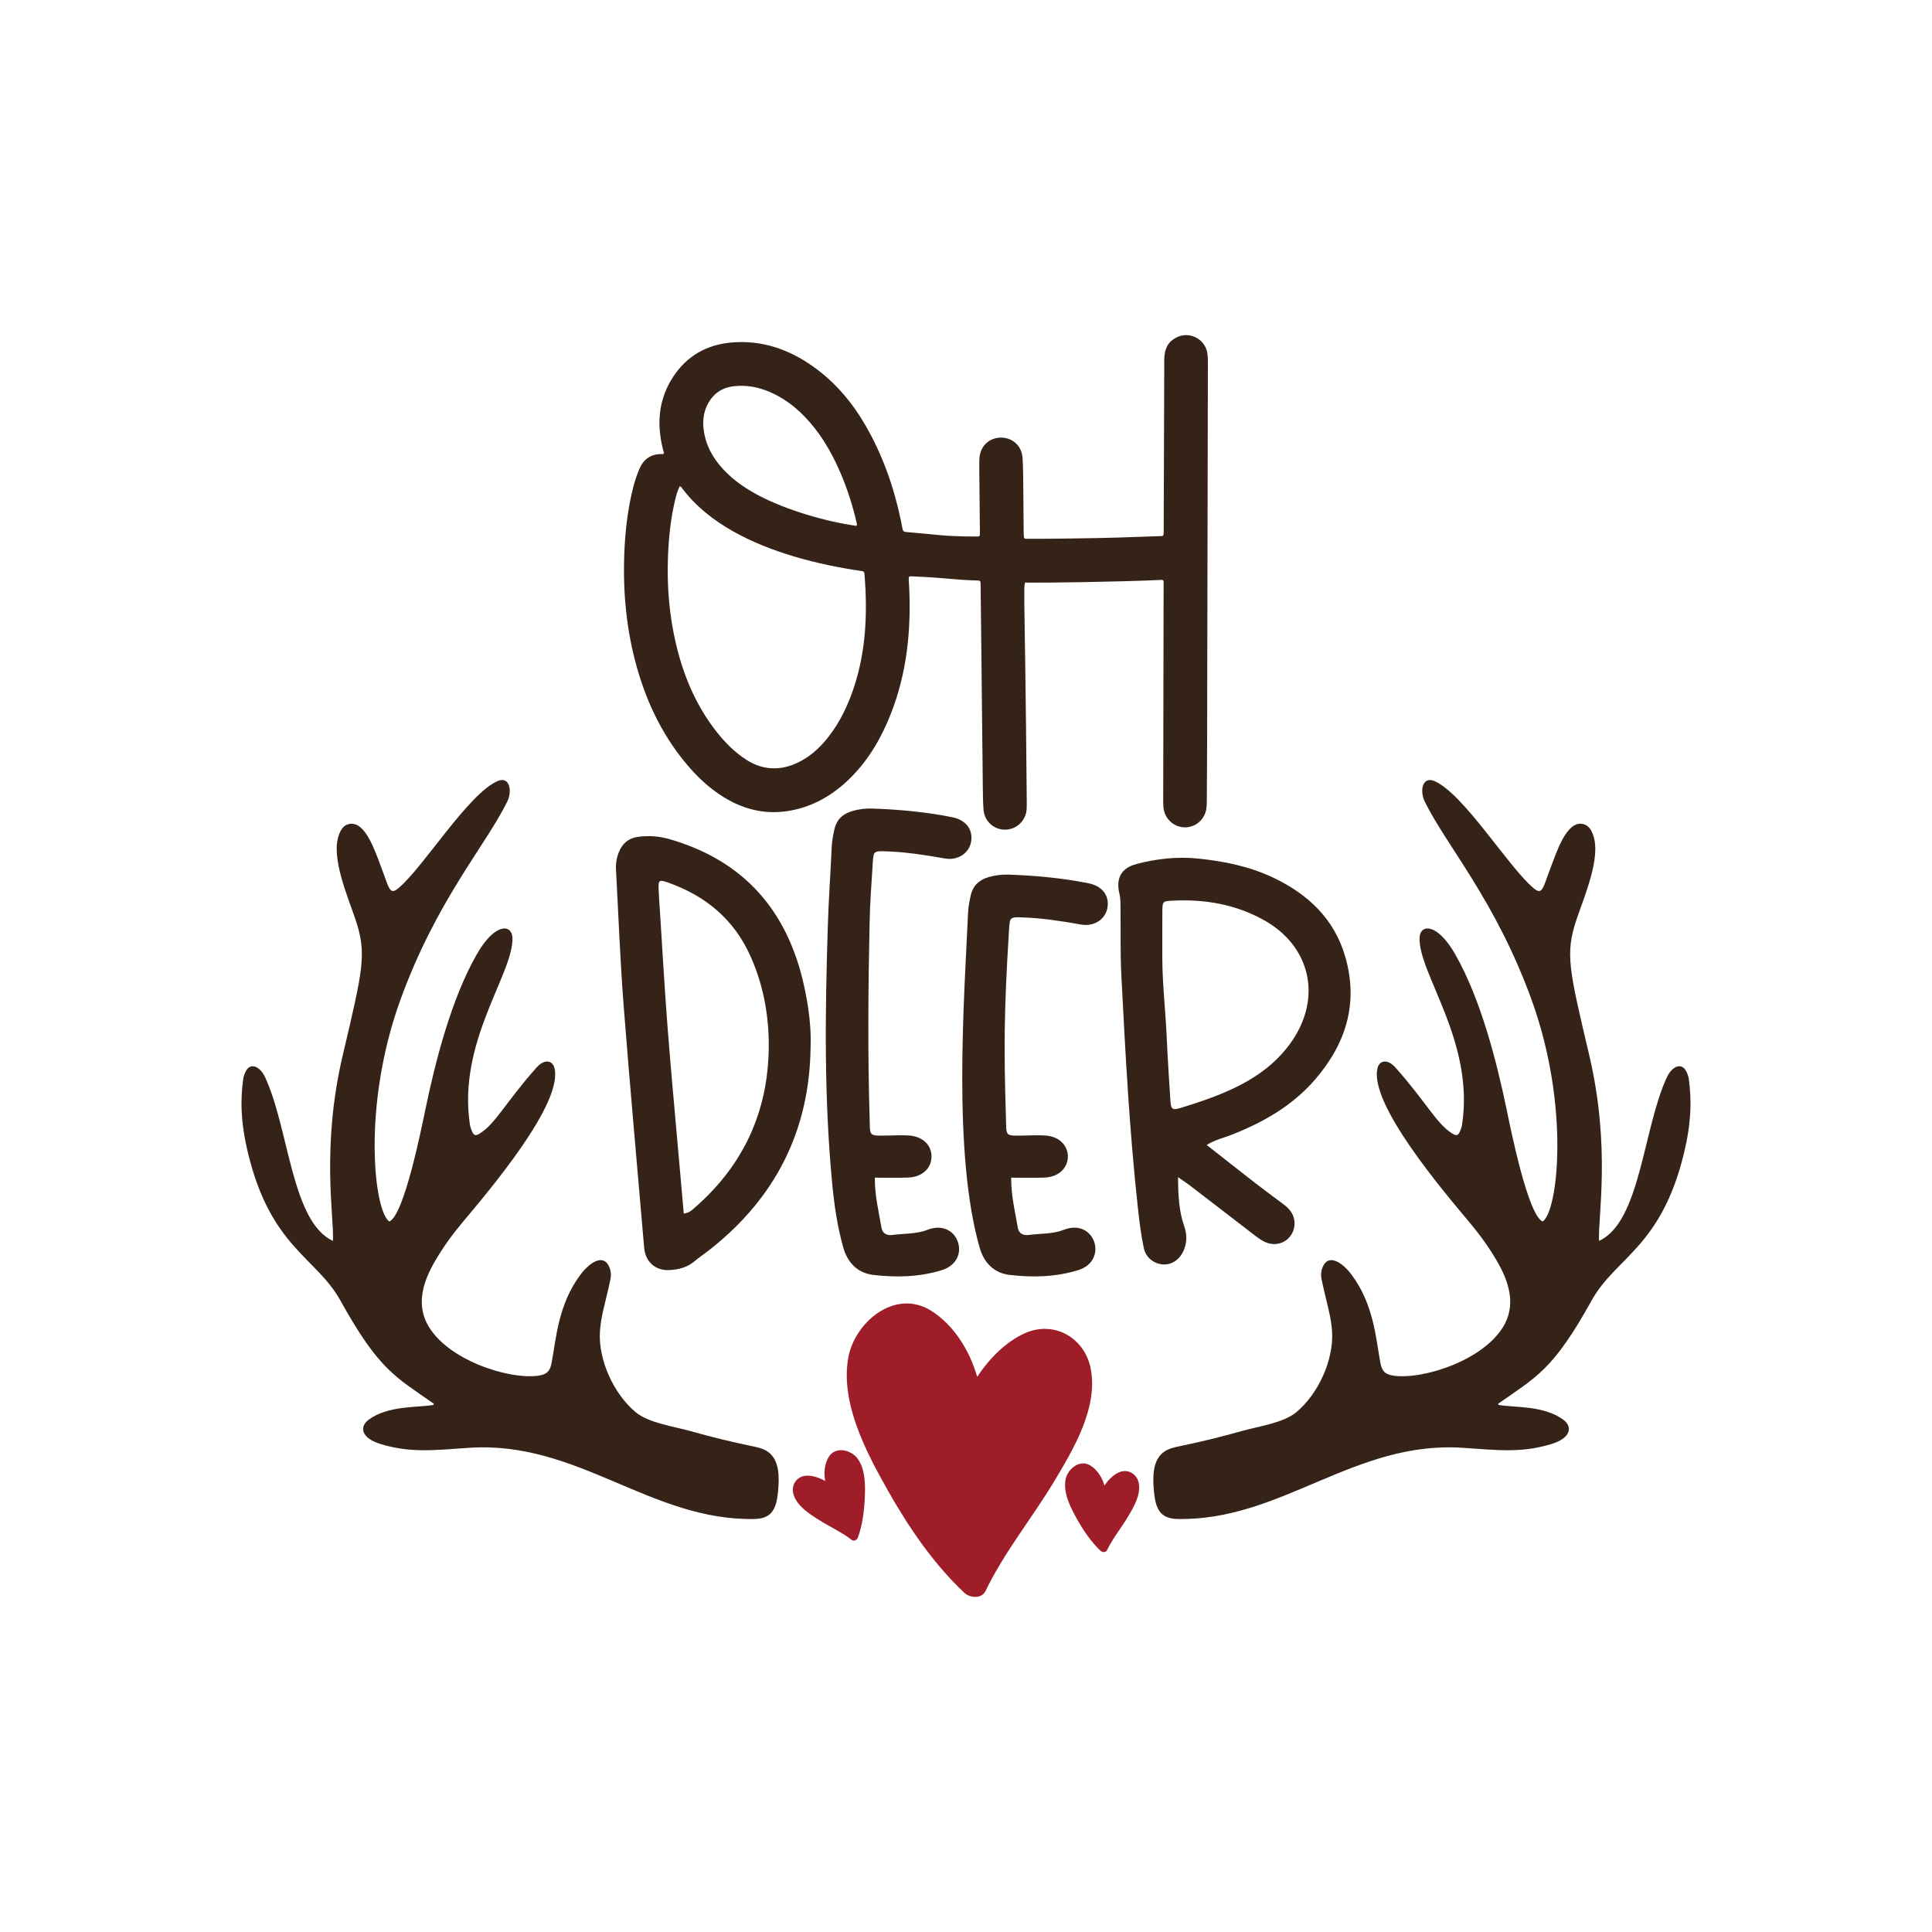 <?xml version="1.0" encoding="utf-8"?>
<svg version="1.1" class="ohDeer" xmlns="http://www.w3.org/2000/svg" xmlns:xlink="http://www.w3.org/1999/xlink"
	 viewBox="0 0 432 432" style="enable-background:new 0 0 432 432;" xml:space="preserve">
<style type="text/css">
	.st0{fill:#282828;}
	.st1{fill:#BF9C63;}
	.st2{fill:#C74E26;}
	.st3{fill:#036838;}
	.st4{fill:#9E1D28;}
	.st5{fill:#B3C66B;}
	.st6{fill:#C9678F;}
	.st7{fill:#6B4319;}
	.st8{fill:#DEAC57;}
	.st9{fill:#BF762C;}
	.st10{fill:#FBD66C;}
	.st11{fill:#B0BA87;}
	.st12{fill:#F29188;}
	.st13{fill:#746357;}
	.st14{fill:#7E8C66;}
	.st15{fill:#6493A8;}
	.st16{fill:#362317;}
	.st17{fill:#544841;}
	.st18{fill:#162640;}
	.st19{fill:#8FB368;}
	.st20{fill:#F2ACA5;}
	.st21{fill:#B68C57;}
	.st22{fill:#D5A8B2;}
	.st23{fill:#B6C8A3;}
	.st24{fill:#E0D8D1;}
	.st25{fill:#3C628E;}
	.st26{fill:#C7D2D8;}
	.st27{fill:#7D95B2;}
	.st28{fill:#B4B4B4;}
	.st29{fill:#9EAE87;}
	.st30{fill:#634E42;}
	.st31{fill:#EBCCD2;}
	.st32{fill:none;}
	.st33{fill:#C78140;}
	.st34{fill:#C69C6D;}
	.st35{fill:#A67C52;}
	.st36{fill:#A67D52;}
	.st37{fill:#827270;}
	.st38{fill:#499E49;}
	.st39{fill:#FBB959;}
	.st40{fill:#4D4D4D;}
	.st41{fill:#BA2314;}
	.st42{fill:#EB9BAB;}
	.st43{fill:#ABB9CE;}
	.st44{fill:#6595AA;}
	.st45{fill:#3E6689;}
	.st46{fill:#C0864D;}
	.st47{fill:#333333;}
	.st48{fill:#B5CCD8;}
	.st49{fill:#A6C882;}
	.st50{fill:#5E9581;}
	.st51{fill:#E3691E;}
	.st52{fill:#C75C1A;}
	.st53{fill:#DD852D;}
	.st54{fill:#A29E35;}
	.st55{fill:#AA4A3A;}
	.st56{fill:#C1272D;}
	.st57{fill:#E6E6E6;}
	.st58{fill:#FBB03B;}
	.st59{fill:#DFEBF2;}
	.st60{fill:#C0BA63;}
</style>
<g>
	<g>
		<g>
			<path class="st16" d="M149.75,187.651c-2.302-0.669-4.619-0.849-7-0.545c-2.137,0.273-3.514,1.396-4.337,3.355
				c-0.557,1.325-0.749,2.682-0.671,4.092c0.549,10.084,0.921,20.181,1.702,30.246c1.4,18.078,3.055,36.133,4.592,54.201
				c0.263,3.102,2.459,5.121,5.553,4.996c2.082-0.084,4.023-0.571,5.678-1.955c1.153-0.963,2.408-1.802,3.588-2.735
				c14.533-11.509,22.144-26.458,22.391-45.041c0.18-4.68-0.459-9.258-1.443-13.778C176.145,203.745,166.447,192.488,149.75,187.651
				z M171.859,235.657c-0.49,13.946-6.176,25.491-16.768,34.6c-0.482,0.416-0.937,0.896-2.196,1.112
				c-0.498-5.59-0.984-11.003-1.455-16.417c-0.757-8.662-1.569-17.319-2.227-25.987c-0.635-8.356-1.102-16.725-1.643-25.087
				c-0.114-1.716-0.243-3.431-0.306-5.149c-0.071-1.9,0.137-2.072,1.98-1.433c8.517,2.968,14.94,8.302,18.638,16.67
				C170.937,220.877,172.125,228.183,171.859,235.657z"/>
			<path class="st16" d="M207.434,274.974c-2.568,1.004-5.282,0.81-7.925,1.169c-1.102,0.149-2.18-0.265-2.408-1.617
				c-0.6-3.582-1.506-7.127-1.486-11.2c2.757,0,5.113,0.076,7.466-0.022c3.102-0.129,5.153-2.023,5.208-4.639
				c0.051-2.594-1.996-4.576-5.07-4.764c-1.608-0.098-3.227-0.016-4.839,0.01c-4.231,0.069-3.812,0.177-3.929-3.833
				c-0.439-14.619-0.322-29.242-0.004-43.861c0.094-4.404,0.423-8.803,0.698-13.201c0.173-2.721,0.216-2.747,3.047-2.653
				c4.408,0.149,8.749,0.829,13.086,1.598c2.886,0.51,5.408-1.18,5.858-3.725c0.475-2.704-1.114-4.878-4.168-5.494
				c-5.906-1.19-11.889-1.737-17.905-1.947c-1.514-0.053-3,0.126-4.459,0.547c-2.137,0.618-3.541,1.896-4.039,4.135
				c-0.283,1.261-0.526,2.506-0.584,3.806c-0.27,5.906-0.694,11.803-0.878,17.709c-0.612,19.24-0.859,38.48,0.98,57.676
				c0.459,4.802,1.145,9.598,2.471,14.268c0.976,3.437,3.22,5.72,6.721,6.137c5.133,0.612,10.313,0.479,15.321-1.065
				c3.039-0.933,4.466-3.553,3.619-6.211C213.328,275.014,210.505,273.777,207.434,274.974z"/>
			<path class="st16" d="M243.451,197.515c-5.906-1.19-11.89-1.737-17.905-1.947c-1.514-0.053-3,0.126-4.459,0.547
				c-2.137,0.618-3.541,1.896-4.039,4.135c-0.282,1.261-0.525,2.506-0.584,3.806c-0.923,20.131-3.407,53.81,2.572,74.88
				c0.976,3.437,3.219,5.72,6.721,6.137c5.133,0.612,10.313,0.479,15.321-1.065c6.916-2.124,3.71-11.714-3.16-9.033
				c-2.569,1.004-5.282,0.81-7.925,1.169c-1.102,0.149-2.18-0.265-2.408-1.617c-0.6-3.582-1.506-7.127-1.486-11.2
				c2.757,0,5.113,0.076,7.466-0.022c6.898-0.288,6.968-8.985,0.137-9.403c-1.608-0.098-3.227-0.016-4.839,0.01
				c-4.231,0.069-3.812,0.177-3.929-3.833c-0.458-15.228-0.49-23.31,0.694-42.289c0.172-2.722,0.216-2.747,3.047-2.653
				c4.408,0.149,8.749,0.829,13.086,1.598c2.886,0.51,5.408-1.18,5.859-3.725C248.094,200.305,246.506,198.13,243.451,197.515z"/>
			<path class="st16" d="M300.813,213.964c-2.463-8.527-8.357-14.056-16.195-17.758c-5.313-2.51-10.976-3.641-16.76-4.231
				c-4.639-0.473-9.239,0.035-13.733,1.218c-3.384,0.892-4.655,3.17-3.831,6.57c0.263,1.074,0.247,2.125,0.259,3.192
				c0.059,5.053-0.074,10.113,0.184,15.154c0.906,17.48,1.812,34.963,3.741,52.37c0.318,2.878,0.679,5.762,1.279,8.59
				c0.463,2.202,2.349,3.572,4.372,3.663c2.012,0.086,3.78-1.182,4.631-3.343c0.694-1.769,0.651-3.449,0.004-5.308
				c-1.157-3.317-1.318-6.817-1.357-10.866c1.212,0.847,1.996,1.353,2.733,1.92c4.776,3.663,9.541,7.335,14.309,11.007
				c0.937,0.721,1.882,1.441,3.027,1.808c3.024,0.965,5.992-1.231,5.988-4.402c0-1.916-1.043-3.202-2.482-4.276
				c-2.153-1.606-4.317-3.2-6.439-4.845c-3.553-2.753-7.074-5.543-10.725-8.407c1.851-1.17,3.761-1.571,5.541-2.271
				c7.086-2.784,13.58-6.464,18.638-12.297C300.927,233.455,303.817,224.381,300.813,213.964z M288.939,232.704
				c-2.972,4.366-7,7.525-11.643,9.925c-4.204,2.172-8.674,3.682-13.184,5.068c-1.988,0.61-2.279,0.404-2.408-1.615
				c-0.306-4.713-0.616-9.427-0.824-14.144c-0.255-5.792-0.941-11.564-0.984-17.376c0-3.545-0.02-7.088,0.008-10.629
				c0.016-2.363,0.047-2.427,2.235-2.541c7.212-0.373,14.129,0.802,20.489,4.355C292.974,211.519,295.609,222.897,288.939,232.704z"
				/>
		</g>
		<path class="st16" d="M148.468,101.38c-0.163-0.678-0.352-1.386-0.501-2.102c-1.111-5.341-0.478-10.402,2.557-15.024
			c3.071-4.677,7.49-7.186,13.018-7.669c6.806-0.595,12.863,1.511,18.349,5.425c4.845,3.457,8.605,7.898,11.582,13.021
			c3.87,6.659,6.385,13.827,7.968,21.342c0.546,2.595,0.232,2.513,1.594,2.623c6.889,0.56,7.642,0.937,15.143,0.976
			c0.942,0.005,0.938-0.001,0.929-1.003c-0.153-15.709-0.162-15.568-0.119-16.337c0.357-6.425,9.332-6.295,9.67-0.104
			c0.115,2.107,0.123,4.221,0.15,6.333c0.153,11.824-0.115,11.575,0.584,11.613c1.265,0.069,16.485-0.125,20.332-0.267
			c3.109-0.115,6.218-0.219,9.328-0.318c1.166-0.037,1.149,0.066,1.153-1.172c0.038-12.004,0.078-24.007,0.12-36.011
			c0.004-1.074-0.042-2.155,0.059-3.221c0.196-2.058,1.255-3.535,3.225-4.262c2.85-1.052,5.988,0.858,6.378,3.87
			c0.076,0.586,0.103,1.182,0.102,1.773c-0.055,29.009-0.115,58.018-0.179,87.027c-0.008,3.705-0.037,7.41-0.062,11.114
			c-0.004,0.518-0.017,1.039-0.068,1.554c-0.254,2.554-2.348,4.464-4.848,4.438c-2.46-0.025-4.519-1.91-4.776-4.405
			c-0.068-0.661-0.059-1.332-0.057-1.998c0.028-15.82,0.061-31.639,0.087-47.459c0.003-1.685,0.18-1.505-1.486-1.426
			c-8.063,0.383-25.616,0.631-29,0.568c-1.162-0.022-0.548-3.449-0.109,49.531c0.006,0.667-0.001,1.337-0.163,1.989
			c-0.576,2.313-2.665,3.852-5.02,3.707c-2.364-0.145-4.31-2.01-4.49-4.445c-0.134-1.808-0.142-3.627-0.163-5.442
			c-0.187-16.662-0.304-29.741-0.483-44.787c-0.012-1.003-0.019-1.016-1.068-1.045c-5.464-0.158-5.682-0.525-14.151-0.911
			c-1.216-0.056-0.824-0.241-0.696,4.044c0.293,9.774-0.942,19.292-4.845,28.346c-2.314,5.369-5.423,10.199-9.864,14.078
			c-3.561,3.11-7.623,5.215-12.328,5.982c-4.673,0.762-9.066-0.092-13.204-2.331c-3.533-1.911-6.49-4.53-9.103-7.551
			c-5.525-6.388-9.175-13.766-11.5-21.844c-2.431-8.447-3.257-17.071-2.918-25.83c0.195-5.046,0.766-10.039,2.026-14.94
			c0.332-1.293,0.765-2.552,1.266-3.789c0.932-2.3,2.573-3.56,5.117-3.505C148.152,101.539,148.299,101.535,148.468,101.38z
			 M151.971,108.752c-0.468,0.92-0.749,1.942-0.996,2.97c-0.999,4.154-1.44,8.377-1.61,12.642
			c-0.267,6.699,0.276,13.313,1.838,19.836c1.62,6.767,4.243,13.083,8.449,18.68c1.788,2.38,3.788,4.553,6.209,6.31
			c1.419,1.03,2.936,1.88,4.651,2.295c3.115,0.755,6.02,0.107,8.769-1.423c2.436-1.355,4.391-3.257,6.079-5.448
			c2.562-3.323,4.314-7.064,5.615-11.028c2.669-8.129,3.008-16.482,2.355-24.925c-0.072-0.927-0.155-0.897-0.976-1.018
			c-9.621-1.417-20.139-4.142-28.462-8.854c-4.424-2.504-8.365-5.593-11.432-9.705C152.356,108.946,152.281,108.751,151.971,108.752
			z M191.52,117.587c0.15-0.348,0.055-0.556,0.006-0.769c-1.611-7.083-4.727-15.115-9.201-20.877
			c-2.763-3.559-6.041-6.509-10.236-8.31c-2.527-1.084-5.157-1.575-7.912-1.282c-2.815,0.299-4.828,1.74-6.056,4.271
			c-0.797,1.643-1,3.393-0.811,5.198c0.311,2.961,1.5,5.552,3.333,7.865c2.367,2.985,5.385,5.165,8.706,6.95
			C175.976,114.194,185.161,116.71,191.52,117.587z"/>
	</g>
	<g>
		<g>
			<path class="st16" d="M97.026,313.894c-8.624-6.062-12.291-7.542-20.909-23.089c-5.351-9.655-15.521-11.885-20.621-32.804
				c-1.756-7.202-1.738-12.255-1.104-16.799c0.074-0.528,0.269-1.058,0.502-1.542c1.118-2.326,3.304-1.086,4.357,1.16
				c5.386,11.489,5.914,32.415,15.203,36.648c0.267-5.403-2.668-20.876,2.191-41.534c4.527-19.248,5.422-22.662,2.833-30.356
				c-1.787-5.311-5.471-13.746-3.736-18.777c0.413-1.198,1.01-2.312,2.397-2.569c3.621-0.669,5.8,6.322,7.135,9.784
				c1.754,4.55,1.8,6.271,3.811,4.586c5.634-4.721,15.556-21.033,22.146-23.942c2.669-1.178,3.42,2.107,2.158,4.654
				c-4.931,9.952-15.81,22.062-23.863,44.269c-8.647,23.847-5.874,47.423-2.46,49.542c3.322-1.41,7.254-21.239,7.98-24.728
				c2.315-11.121,5.836-24.99,11.578-35.036c4.042-7.071,7.809-6.721,7.954-3.745c0.386,7.935-12.36,23.225-9.496,41.9
				c0.07,0.46,0.24,0.912,0.417,1.345c0.44,1.076,0.8,1.208,1.811,0.573c3.53-2.216,5.746-6.945,12.634-14.701
				c1.85-2.084,3.584-1.551,4.006-0.016c2.163,7.869-14.666,27.599-20.676,34.778c-2.214,2.645-4.219,5.438-5.96,8.417
				c-2.643,4.521-4.232,9.44-1.801,14.093c4.182,8.003,18.153,12.524,24.803,11.608c1.908-0.263,2.667-0.976,3.024-2.871
				c1.01-5.352,1.437-13.075,6.503-19.794c2.008-2.663,5.101-4.709,6.389-1.663c0.394,0.932,0.453,1.91,0.243,2.882
				c-1.229,5.682-2.114,8.129-2.328,11.591c-0.39,6.318,3.088,13.952,8.012,18.025c2.92,2.415,8.559,3.171,12.155,4.191
				c4.527,1.284,9.101,2.404,13.71,3.355c1.302,0.269,2.651,0.543,3.727,1.324c2.568,1.864,2.526,5.634,2.226,8.793
				c-0.194,2.045-0.563,4.384-2.31,5.464c-0.821,0.507-1.809,0.709-2.774,0.732c-23.355,0.566-39.712-17.625-64.126-15.899
				c-8.16,0.577-13.066,1.102-19.519-0.808c-4.621-1.368-4.894-3.958-2.806-5.49c4.431-3.251,10.975-2.662,14.489-3.309
				C96.962,314.055,96.994,313.974,97.026,313.894z"/>
		</g>
		<g>
			<path class="st16" d="M334.974,313.894c8.624-6.062,12.291-7.542,20.909-23.089c5.351-9.655,15.521-11.885,20.621-32.804
				c1.756-7.202,1.738-12.255,1.104-16.799c-0.074-0.528-0.269-1.058-0.502-1.542c-1.118-2.326-3.304-1.086-4.357,1.16
				c-5.386,11.489-5.914,32.415-15.203,36.648c-0.267-5.403,2.668-20.876-2.191-41.534c-4.527-19.248-5.422-22.662-2.833-30.356
				c1.787-5.311,5.471-13.746,3.736-18.777c-0.413-1.198-1.01-2.312-2.397-2.569c-3.621-0.669-5.8,6.322-7.135,9.784
				c-1.754,4.55-1.8,6.271-3.811,4.586c-5.634-4.721-15.556-21.033-22.146-23.942c-2.669-1.178-3.42,2.107-2.158,4.654
				c4.931,9.952,15.81,22.062,23.863,44.269c8.647,23.847,5.874,47.423,2.46,49.542c-3.322-1.41-7.254-21.239-7.98-24.728
				c-2.315-11.121-5.836-24.99-11.578-35.036c-4.042-7.071-7.809-6.721-7.954-3.745c-0.386,7.935,12.36,23.225,9.496,41.9
				c-0.07,0.46-0.24,0.912-0.417,1.345c-0.44,1.076-0.8,1.208-1.811,0.573c-3.53-2.216-5.746-6.945-12.634-14.701
				c-1.85-2.084-3.584-1.551-4.006-0.016c-2.163,7.869,14.666,27.599,20.676,34.778c2.214,2.645,4.219,5.438,5.96,8.417
				c2.643,4.521,4.232,9.44,1.801,14.093c-4.182,8.003-18.153,12.524-24.803,11.608c-1.908-0.263-2.667-0.976-3.024-2.871
				c-1.01-5.352-1.437-13.075-6.503-19.794c-2.008-2.663-5.101-4.709-6.389-1.663c-0.394,0.932-0.453,1.91-0.243,2.882
				c1.229,5.682,2.114,8.129,2.328,11.591c0.39,6.318-3.088,13.952-8.012,18.025c-2.92,2.415-8.559,3.171-12.155,4.191
				c-4.527,1.284-9.101,2.404-13.71,3.355c-1.302,0.269-2.651,0.543-3.727,1.324c-2.568,1.864-2.526,5.634-2.226,8.793
				c0.194,2.045,0.563,4.384,2.31,5.464c0.821,0.507,1.809,0.709,2.774,0.732c23.355,0.566,39.712-17.625,64.126-15.899
				c8.16,0.577,13.066,1.102,19.519-0.808c4.621-1.368,4.893-3.958,2.806-5.49c-4.431-3.251-10.975-2.662-14.489-3.309
				C335.038,314.055,335.006,313.974,334.974,313.894z"/>
		</g>
	</g>
	<g>
		<path class="st4" d="M243.95,306.362c-1.224-7.192-8.221-11.207-14.822-8.233c-4.158,1.873-7.829,5.531-10.626,9.729
			c-1.736-6.056-5.354-11.687-10.313-14.785c-8.13-5.075-17.265,2.714-18.563,10.773c-1.626,10.094,4.056,20.828,8.821,29.29
			c4.618,8.198,10.27,16.53,17.169,23.005c1.289,1.21,3.896,1.388,4.744-0.377c4.213-8.753,10.575-16.519,15.553-24.85
			C240.124,323.86,245.407,314.926,243.95,306.362z"/>
		<path class="st4" d="M254.648,331.722c-0.37-2.173-2.483-3.385-4.478-2.487c-1.256,0.566-2.365,1.671-3.21,2.939
			c-0.524-1.83-1.617-3.531-3.116-4.466c-2.456-1.533-5.216,0.82-5.608,3.254c-0.491,3.049,1.225,6.292,2.665,8.848
			c1.395,2.477,3.102,4.993,5.186,6.95c0.389,0.365,1.177,0.419,1.433-0.114c1.273-2.644,3.195-4.99,4.699-7.507
			C253.492,337.008,255.088,334.309,254.648,331.722z"/>
		<path class="st4" d="M185.306,325.771c-0.921,1.507-1.139,3.517-0.79,5.388c-1.323-0.756-2.809-1.249-4.185-1.194
			c-2.185,0.088-3.534,2.118-2.893,4.226c0.763,2.511,3.397,4.212,5.488,5.549c2.47,1.579,5.238,2.818,7.559,4.614
			c0.468,0.363,1.148-0.038,1.333-0.539c0.99-2.681,1.392-5.696,1.532-8.535c0.145-2.93,0.23-6.598-1.572-9.106
			C190.338,324.173,186.817,323.302,185.306,325.771z"/>
	</g>
</g>
</svg>
